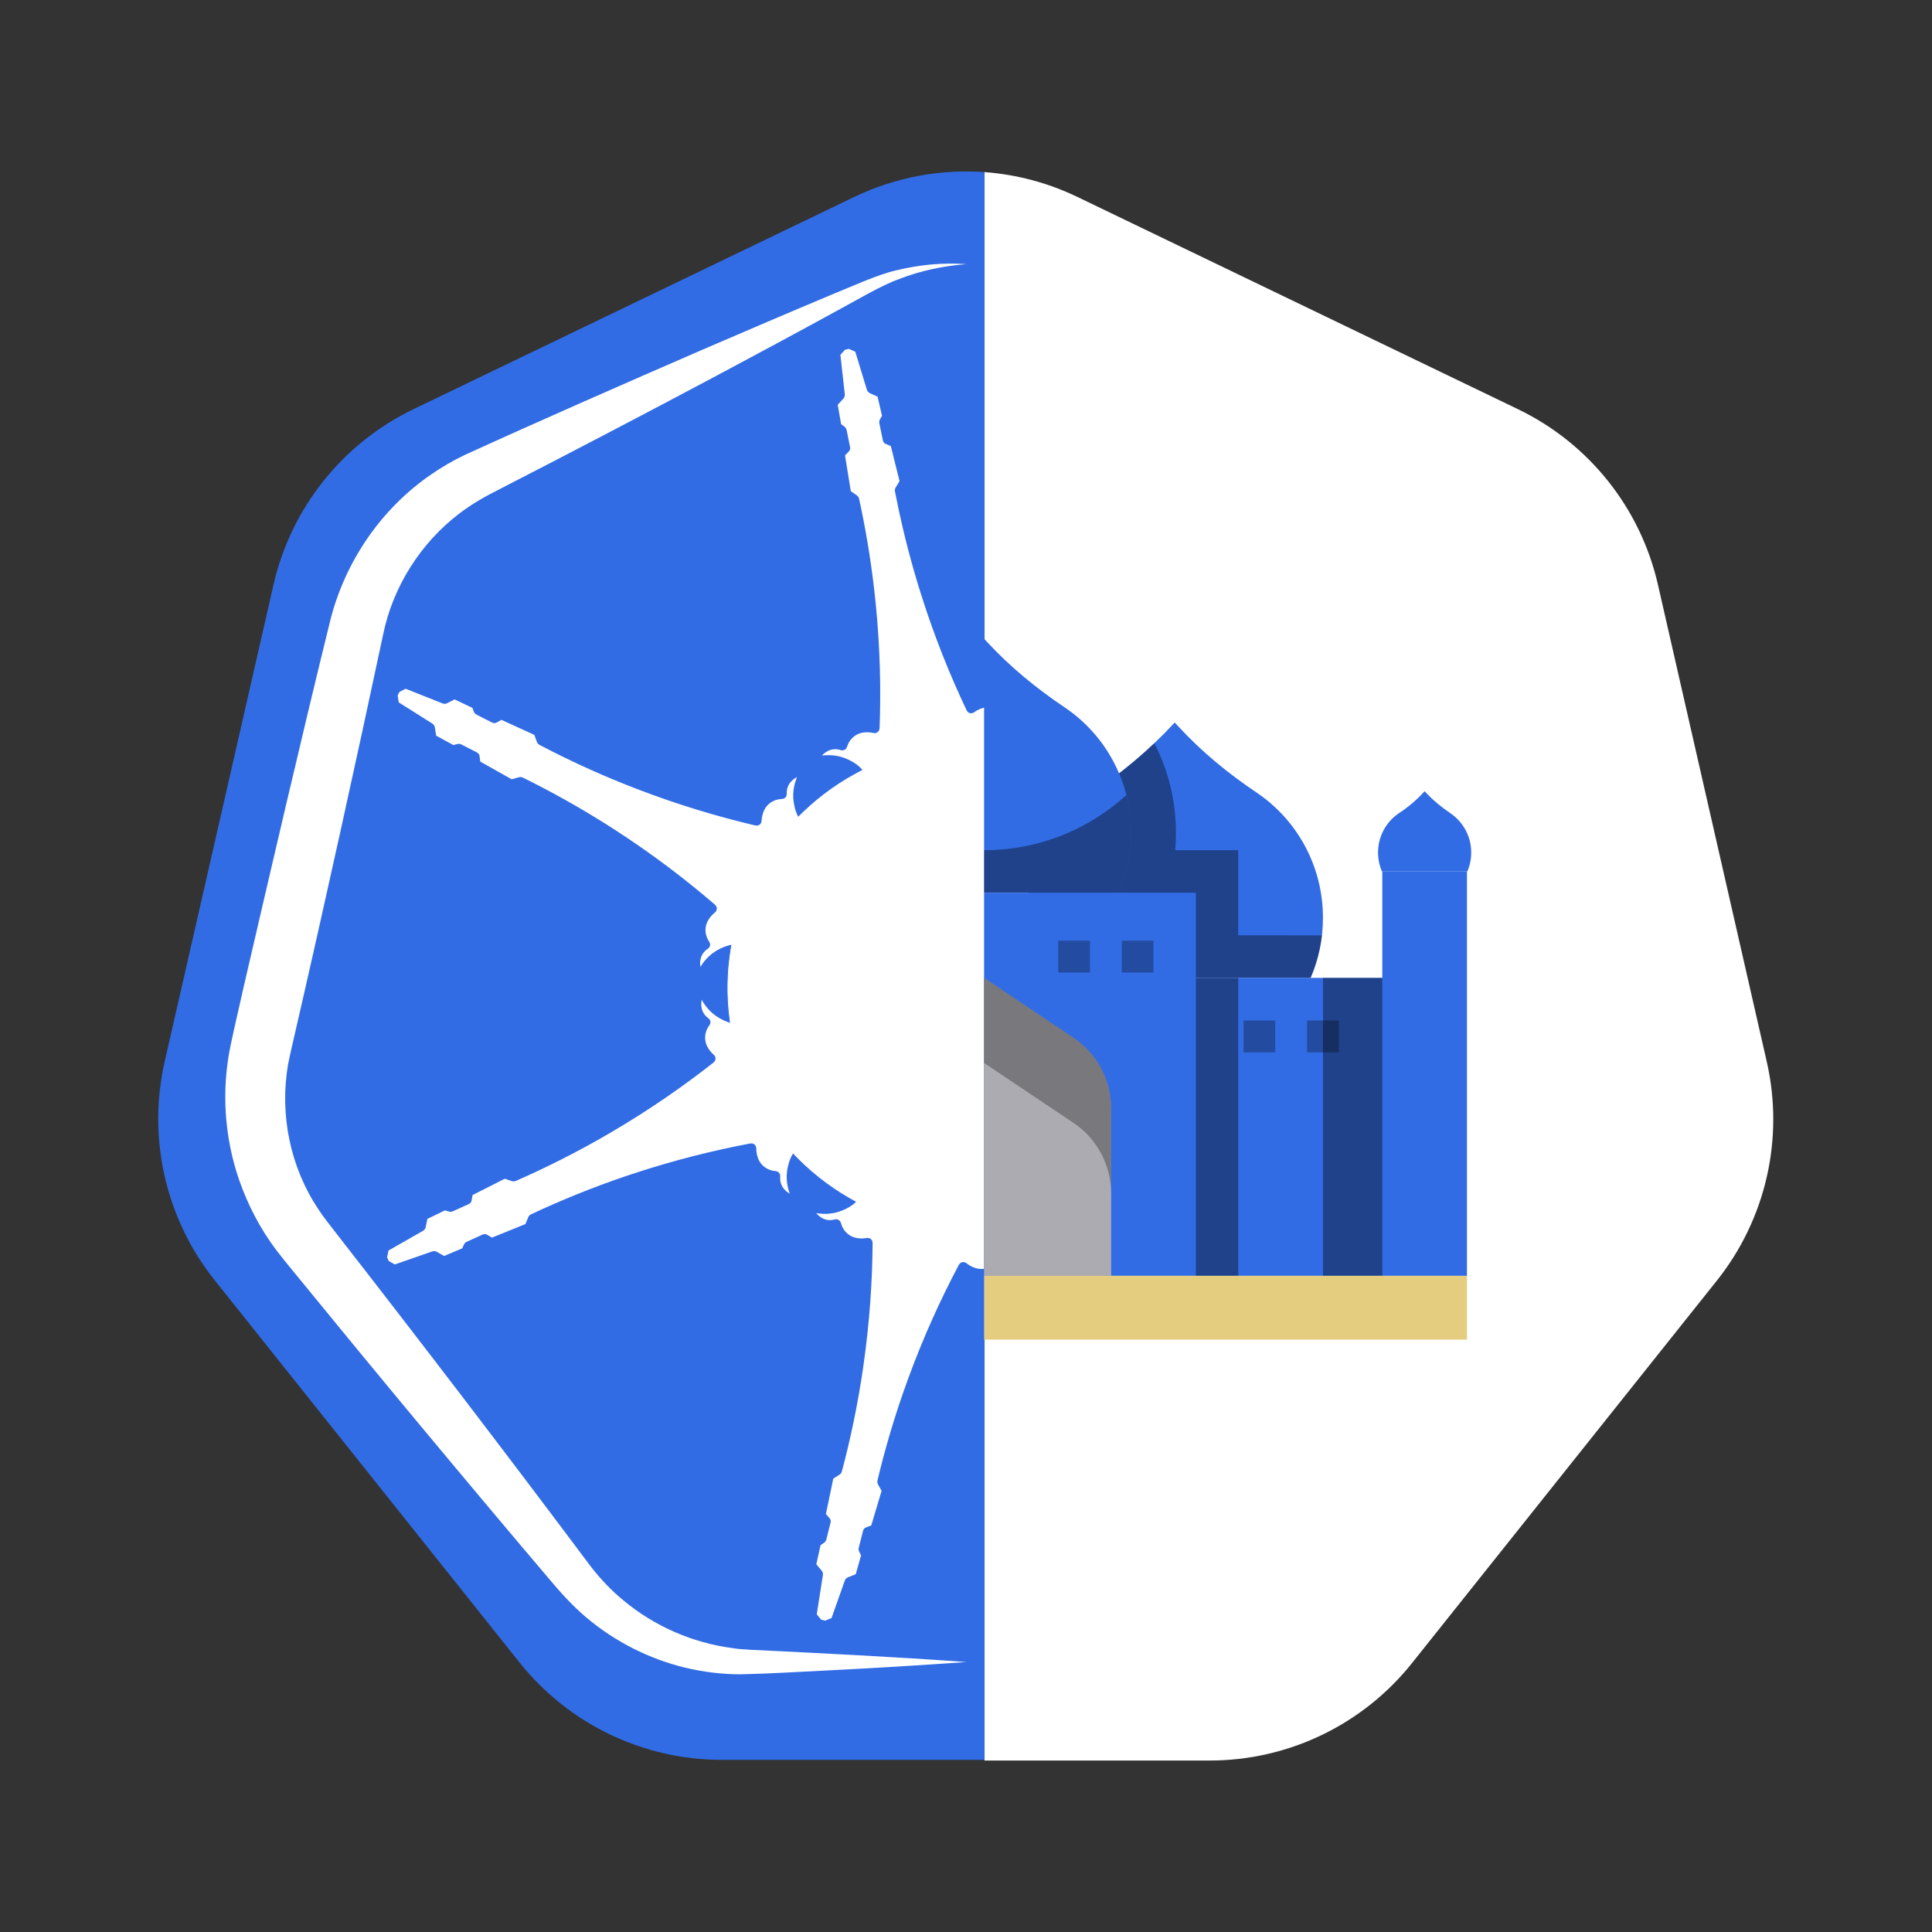 <?xml version="1.0" encoding="utf-8"?>
<!-- Generator: Adobe Illustrator 26.0.1, SVG Export Plug-In . SVG Version: 6.00 Build 0)  -->
<svg version="1.1" id="Layer_1" xmlns="http://www.w3.org/2000/svg" xmlns:xlink="http://www.w3.org/1999/xlink" x="0px" y="0px"
	 viewBox="0 0 800 800" style="enable-background:new 0 0 800 800;" xml:space="preserve">
<rect x="0" y="0" width="800" height="800" fill="#333333" stroke="none"/>
<style type="text/css">
	.st0{fill:#326CE4;}
	.st1{fill:#FFFFFF;}
	.st2{opacity:0.17;}
	.st3{fill:#FFFFFF;stroke:#326CE4;stroke-width:2.365;stroke-miterlimit:10;}
	.st4{fill:#FFFFFF;stroke:#FFFFFF;stroke-width:0.279;stroke-miterlimit:10;}
	.st5{opacity:0.39;}
	.st6{fill:#ACABB1;}
	.st7{opacity:0.3;}
	.st8{fill:#E5CD80;}
</style>
<g>
	<path class="st0" d="M408.09,71.3v657.42H298.87c-32.6,0-63.42-14.84-83.75-40.33L88.89,530.11
		c-20.33-25.49-27.93-58.84-20.68-90.62l45.05-197.38c7.26-31.78,28.58-58.53,57.96-72.68L353.62,81.6
		C370.77,73.34,389.57,69.91,408.09,71.3z"/>
	<path class="st1" d="M710.9,530.29L584.68,688.65C564.35,714.15,533.52,729,500.92,729h-93.23V71.27
		c13.2,0.97,26.27,4.41,38.49,10.3l182.39,87.87c29.38,14.16,50.72,40.92,57.96,72.72l45.05,197.47
		C738.84,471.43,731.23,504.79,710.9,530.29z"/>
	<g class="st2">
		<defs>
			<path id="SVGID_1_" class="st2" d="M711.11,530.09L584.88,688.37c-20.33,25.49-51.16,40.33-83.75,40.33h-92.83v0.3H299.07
				c-32.6,0-63.42-14.84-83.75-40.33L89.09,530.38c-20.33-25.49-27.93-58.84-20.68-90.62l45.05-197.38
				c7.26-31.78,28.58-58.53,57.96-72.68l182.39-87.83c17.02-8.19,35.68-11.64,54.07-10.32v-0.27c13.2,0.97,26.27,4.4,38.49,10.29
				l182.39,87.83c29.38,14.15,50.72,40.9,57.96,72.68l45.05,197.38C739.04,471.25,731.43,504.59,711.11,530.09z"/>
		</defs>
		<clipPath id="SVGID_00000011026047143050600060000001619051336378332591_">
			<use xlink:href="#SVGID_1_"  style="overflow:visible;"/>
		</clipPath>
	</g>
	<g>
		<path class="st1" d="M400.1,109.38c-9.58,0.74-18.96,2.72-27.73,6.14c-7.44,2.6-18.23,9.11-25.34,12.9
			c-16.83,9.22-33.72,18.29-50.64,27.32c-29.54,15.71-59.42,31.33-89.19,46.64c-6.07,3.04-11.64,6.16-16.96,10.22
			c-16.09,12.24-27.56,30.36-31.6,50.17c-11.18,52.51-24.35,112.35-36.45,164.87c-0.85,3.71-2.26,9.64-2.95,13.34
			c-3.49,20.54,0.94,42.39,12.58,59.72c2.02,3.22,5.69,7.7,8.02,10.77c34.83,44.7,70.65,91.57,104.63,136.98
			c3.98,5.2,8.59,10.08,13.66,14.23c12.84,10.73,28.83,17.68,45.43,19.8c2.77,0.5,4.18,0.37,6.76,0.64
			c29.93,1.45,59.86,2.92,89.77,5.09c-19.16,1.36-38.32,2.51-57.48,3.48c-12.05,0.57-24.1,1.37-36.16,1.61
			c-7.63-0.03-15.23-0.98-22.66-2.73c-14.97-3.62-29.17-10.82-40.95-20.76c-5.78-4.84-11.03-10.71-15.85-16.48
			c-35.25-41.53-71.26-84.89-105.7-127.08c-1.71-2.01-5.49-6.75-7.03-8.8c-6.48-8.64-11.55-18.35-15.13-28.54
			c-6.25-17.9-7.53-37.51-3.64-56.07c1.33-6.45,4.09-18.22,5.54-24.77c11.03-47.6,23.91-103.19,35.53-150.34
			c5.98-24.68,21.02-46.91,42-61.29c4.29-2.97,9-5.71,13.7-7.97c32.75-14.95,65.81-29.41,98.81-43.75
			c17.61-7.59,35.24-15.15,52.94-22.56c7.31-2.94,19.36-8.52,27.22-10.24C380.74,109.61,390.52,108.67,400.1,109.38L400.1,109.38z"
			/>
	</g>
	<g>
		<path class="st3" d="M410.28,291.69v42.61l-52.78,10.85l-9.07,1.86c-0.9,0.19-1.43-0.99-0.67-1.54c1.28-0.9,2.66-2.03,3.98-3.4
			c1.72-1.78,3.35-3.96,4.58-6.65c1.21-2.65,3.86-8.36,1.42-13.46c-0.26-0.53-0.54-1.03-0.85-1.49c-1.96-2.88-4.86-4.27-6.25-4.93
			c-4.3-2.03-8.46-1.81-11.02-1.37c-0.76,0.14-1.29-0.75-0.81-1.34c1.24-1.55,3.41-3.56,6.51-3.77c1.24-0.09,2.34,0.14,3.19,0.44
			c0.45,0.15,0.94-0.09,1.08-0.54c0.39-1.27,1.24-3.25,3.19-4.83c3.32-2.7,7.37-2.18,9.22-1.74c0.52,0.12,1.01-0.26,1.03-0.79
			c0.58-15.29,0.3-32.7-1.61-51.76c-0.19-1.89-0.39-3.76-0.61-5.62c-1.58-13.66-3.78-26.23-6.26-37.56
			c-0.05-0.21-0.17-0.39-0.35-0.5c-0.9-0.65-1.81-1.29-2.71-1.92c-0.18-0.14-0.31-0.34-0.34-0.56l-2.39-14.76l-0.05-0.31
			c-0.04-0.26,0.04-0.52,0.22-0.71l1.69-1.77c0.21-0.19,0.28-0.48,0.22-0.75l-1.47-7.21c-0.05-0.21-0.15-0.37-0.32-0.5l-1.58-1.19
			c-0.17-0.13-0.28-0.32-0.32-0.53l-1.46-8.29c-0.05-0.26,0.03-0.53,0.21-0.71l2.53-2.78c0.17-0.18,0.25-0.43,0.22-0.66l-1.85-16.63
			c-0.03-0.23,0.05-0.48,0.22-0.66l2.17-2.36c0.04-0.05,0.08-0.09,0.1-0.14l2.44-0.5c0.04,0.04,0.09,0.06,0.14,0.09l2.93,1.32
			c0.22,0.1,0.39,0.3,0.45,0.53l4.87,16c0.08,0.22,0.25,0.41,0.47,0.52l3.42,1.55c0.23,0.1,0.41,0.32,0.48,0.58l1.92,8.19
			c0.04,0.21,0.01,0.43-0.09,0.62l-0.98,1.7c-0.1,0.18-0.13,0.39-0.09,0.59l1.29,6.25l0.19,0.96c0.05,0.27,0.23,0.5,0.49,0.61
			l2.26,0.94c0.23,0.1,0.41,0.32,0.49,0.58l3.69,14.8c0.06,0.22,0.03,0.45-0.09,0.65c-0.58,0.94-1.16,1.9-1.73,2.84
			c-0.12,0.18-0.16,0.39-0.12,0.59c1.96,10.22,4.52,21.23,7.87,32.91c0.89,3.11,1.83,6.28,2.85,9.48
			c5.76,18.27,12.37,34.38,18.93,48.2c0.22,0.48,0.83,0.63,1.25,0.32C403.97,293.03,406.84,291.34,410.28,291.69z"/>
		<path class="st3" d="M320.13,414.9c0.1-1.57,0.08-3.34-0.17-5.24c-0.32-2.44-1.02-5.08-2.34-7.72c-1.31-2.61-4.12-8.23-9.63-9.51
			c-4.21-0.97-7.85,0.77-9.46,1.55c-4.26,2.09-6.69,5.48-7.94,7.76c-0.37,0.67-1.39,0.54-1.56-0.21c-0.44-1.93-0.65-4.89,1.11-7.43
			c0.71-1.03,1.57-1.74,2.34-2.23c0.4-0.25,0.52-0.79,0.26-1.18c-0.75-1.09-1.77-3-1.79-5.5c-0.03-4.28,2.9-7.12,4.4-8.3
			c0.41-0.32,0.42-0.95,0.03-1.3c-11.59-9.99-25.37-20.63-41.46-31.03c-11.6-7.5-22.78-13.82-33.24-19.16
			c-1.61-0.83-3.21-1.63-4.79-2.4c-0.19-0.09-0.41-0.11-0.61-0.05c-1.07,0.31-2.14,0.61-3.2,0.92c-0.22,0.06-0.45,0.03-0.65-0.08
			l-13.29-7.49c-0.23-0.13-0.38-0.36-0.42-0.63l-0.32-2.42c-0.03-0.28-0.21-0.52-0.45-0.65l-4.9-2.49l-1.66-0.85
			c-0.18-0.09-0.39-0.12-0.59-0.06l-1.91,0.49c-0.2,0.06-0.43,0.03-0.61-0.08l-7.39-4.03c-0.23-0.12-0.39-0.35-0.43-0.61l-0.58-3.71
			c-0.04-0.25-0.18-0.46-0.39-0.58l-14.15-8.93c-0.2-0.13-0.34-0.34-0.38-0.59l-0.5-3.18c-0.01-0.05-0.02-0.11-0.04-0.16l1.13-2.22
			c0.05-0.01,0.1-0.03,0.16-0.06l2.86-1.47c0.22-0.11,0.47-0.12,0.7-0.03l15.54,6.18c0.22,0.09,0.48,0.08,0.7-0.03l3.34-1.71
			c0.23-0.13,0.51-0.13,0.75-0.01l5.64,2.68l1.97,0.93c0.19,0.09,0.34,0.25,0.42,0.45l0.73,1.84c0.08,0.19,0.22,0.34,0.4,0.44
			l6.55,3.34c0.25,0.13,0.54,0.13,0.78-0.01l2.15-1.17c0.23-0.13,0.51-0.14,0.75-0.03l13.88,6.34c0.21,0.09,0.37,0.26,0.45,0.48
			c0.38,1.04,0.76,2.09,1.14,3.13c0.07,0.2,0.21,0.36,0.4,0.46c1.87,0.98,3.78,1.97,5.73,2.95c10.23,5.15,21.59,10.3,34.08,15.11
			c17.88,6.9,34.59,11.78,49.48,15.27c0.51,0.12,1.01-0.25,1.03-0.79c0.07-1.9,0.65-5.95,4.13-8.44c2.03-1.44,4.18-1.76,5.5-1.79
			c0.48-0.01,0.84-0.43,0.8-0.9c-0.05-0.9,0.02-2.02,0.43-3.2c1.02-2.92,3.53-4.48,5.36-5.27c0.71-0.3,1.42,0.44,1.09,1.13
			c-1.11,2.35-2.42,6.3-1.61,10.98c0.31,1.77,1.05,5.72,4.31,8.55c4.27,3.7,10.48,2.67,13.35,2.19c1.5-0.25,2.9-0.63,4.2-1.11
			c3.19-1.15,5.78-2.86,7.76-4.49c0.71-0.59,1.72,0.24,1.31,1.06l-3.31,6.5l-31.54,61.95l-4.2,8.25
			C321.34,416.16,320.07,415.83,320.13,414.9z"/>
		<path class="st3" d="M327.31,495.76c-1.79-0.86-4.23-2.54-5.11-5.5c-0.36-1.2-0.38-2.31-0.29-3.21c0.06-0.47-0.29-0.9-0.76-0.94
			c-1.32-0.09-3.45-0.49-5.42-2.04c-3.36-2.64-3.76-6.71-3.75-8.61c0.01-0.53-0.47-0.93-0.99-0.83
			c-15.03,2.83-31.95,6.96-50.12,13.04c-15.11,5.07-28.66,10.67-40.58,16.27c-0.19,0.09-0.34,0.25-0.42,0.44
			c-0.43,1.03-0.85,2.05-1.28,3.08c-0.09,0.21-0.25,0.37-0.46,0.45l-14.15,5.72c-0.24,0.1-0.52,0.08-0.75-0.06l-2.1-1.26
			c-0.24-0.15-0.53-0.16-0.78-0.04l-5.62,2.55l-1.08,0.49c-0.19,0.09-0.33,0.23-0.42,0.42l-0.82,1.8c-0.08,0.19-0.25,0.35-0.44,0.43
			l-7.76,3.27c-0.24,0.1-0.52,0.09-0.74-0.04l-2.71-1.55l-0.56-0.32c-0.21-0.12-0.47-0.14-0.69-0.06l-15.8,5.49
			c-0.23,0.08-0.49,0.06-0.7-0.07l-2.79-1.6c-0.05-0.02-0.1-0.05-0.15-0.07l-1.03-2.27c0.02-0.05,0.04-0.1,0.05-0.16l0.64-3.15
			c0.05-0.24,0.2-0.45,0.41-0.56l14.53-8.29c0.21-0.12,0.36-0.33,0.41-0.56l0.28-1.36l0.47-2.32c0.05-0.26,0.22-0.48,0.45-0.59
			l7.57-3.69c0.19-0.09,0.41-0.11,0.61-0.05l1.89,0.57c0.2,0.06,0.4,0.04,0.59-0.04l6.7-3.04c0.25-0.11,0.44-0.34,0.48-0.61
			l0.43-2.41c0.05-0.26,0.21-0.49,0.45-0.61l2.46-1.25l11.15-5.64c0.2-0.11,0.44-0.12,0.65-0.05c1.05,0.36,2.11,0.71,3.16,1.06
			c0.2,0.07,0.41,0.06,0.61-0.03c12.06-5.28,25.2-11.79,38.96-19.84c16.55-9.67,30.79-19.68,42.81-29.14
			c0.42-0.33,0.43-0.95,0.03-1.3c-1.44-1.23-4.25-4.22-4.02-8.49c0.13-2.49,1.23-4.36,2.03-5.42c0.29-0.38,0.19-0.92-0.2-1.19
			c-0.74-0.52-1.57-1.27-2.23-2.33c-1.65-2.62-1.3-5.56-0.78-7.48c0.21-0.74,1.23-0.83,1.57-0.14c1.14,2.33,3.41,5.82,7.58,8.1
			c1.57,0.86,5.12,2.75,9.37,1.97c5.56-1.03,8.63-6.52,10.04-9.07c0.74-1.33,1.32-2.66,1.76-3.97c1.09-3.21,1.38-6.3,1.33-8.86
			c-0.02-0.92,1.26-1.2,1.64-0.36l3.02,6.64l28.74,63.3l3.82,8.42c0.38,0.84-0.66,1.62-1.35,1c-1.17-1.05-2.56-2.14-4.19-3.13
			c-2.11-1.28-4.61-2.38-7.51-2.99c-2.85-0.61-9-1.91-13.43,1.59c-3.39,2.68-4.3,6.61-4.69,8.35c-1.02,4.64,0.12,8.65,1.11,11.04
			C328.75,495.38,328.01,496.09,327.31,495.76z"/>
		<path class="st3" d="M410.28,484.42v41.34c-0.54,0.26-1.14,0.48-1.8,0.63c-4.17,0.98-7.59-1.25-9.07-2.45
			c-0.41-0.32-1.03-0.21-1.28,0.26c-7.17,13.52-14.5,29.32-21.06,47.31c-5.48,14.97-9.54,29.06-12.6,41.87
			c-0.05,0.21-0.01,0.41,0.08,0.59c0.54,0.98,1.07,1.95,1.61,2.92c0.1,0.21,0.13,0.43,0.06,0.65l-4.37,14.63
			c-0.08,0.25-0.26,0.45-0.52,0.54l-2.29,0.85c-0.27,0.09-0.46,0.32-0.53,0.59l-1.8,7.13c-0.06,0.19-0.04,0.4,0.06,0.58l0.89,1.76
			c0.1,0.19,0.12,0.41,0.06,0.62l-2.29,8.11c-0.08,0.25-0.26,0.45-0.5,0.54l-3.49,1.39c-0.23,0.09-0.4,0.27-0.48,0.5l-5.58,15.77
			c-0.08,0.23-0.26,0.41-0.49,0.5l-2.98,1.19c-0.05,0.03-0.1,0.05-0.14,0.08l-2.43-0.61c-0.01-0.05-0.05-0.1-0.09-0.14l-2.05-2.47
			c-0.17-0.18-0.23-0.43-0.19-0.67l2.58-16.53c0.04-0.23-0.03-0.48-0.18-0.67l-2.41-2.88c-0.17-0.19-0.23-0.46-0.17-0.72l1.83-8.21
			c0.04-0.21,0.17-0.4,0.35-0.5l1.63-1.12c0.17-0.12,0.28-0.3,0.34-0.49l1.8-7.13c0.08-0.27,0-0.56-0.18-0.76l-1.61-1.85
			c-0.17-0.19-0.25-0.46-0.19-0.72l3.11-14.94c0.04-0.22,0.18-0.41,0.36-0.54c0.93-0.59,1.87-1.2,2.8-1.8
			c0.18-0.12,0.3-0.3,0.36-0.49c3.4-12.73,6.5-27.06,8.79-42.83c2.76-18.96,3.82-36.34,3.93-51.65c0.01-0.52-0.47-0.92-0.99-0.83
			c-1.86,0.36-5.94,0.68-9.13-2.16c-1.87-1.65-2.65-3.68-2.97-4.96c-0.12-0.46-0.61-0.72-1.06-0.59c-0.87,0.26-1.96,0.44-3.22,0.3
			c-3.07-0.35-5.15-2.45-6.32-4.06c-0.45-0.63,0.1-1.49,0.85-1.32c2.54,0.56,6.69,0.97,11.07-0.87c1.33-0.56,3.99-1.69,6.04-4.12
			c0.49-0.58,0.94-1.24,1.34-1.98c2.66-5,0.28-10.81-0.81-13.51c-0.58-1.41-1.27-2.69-2-3.85c-1.85-2.85-4.08-5.01-6.11-6.57
			c-0.72-0.57-0.15-1.73,0.75-1.51l7.08,1.8L410.28,484.42z"/>
	</g>
	<path class="st4" d="M407.69,307.98v201.44c-19.97,1.01-39.27-3.9-55.83-13.42c-8.91-5.11-17.03-11.57-24.03-19.17
		c-11.46-12.42-19.9-27.87-23.92-45.47c-0.65-2.84-1.18-5.7-1.56-8.54c-1.46-10.41-1.23-20.74,0.49-30.7
		c3.46-20.04,12.98-38.52,27.03-53.05c7.06-7.31,15.28-13.62,24.43-18.61c8.1-4.42,16.93-7.81,26.37-9.97
		C389.75,308.44,398.82,307.64,407.69,307.98z"/>
	<path class="st0" d="M430.19,404.92l112.51,0c3.29-7.62,5.11-16.03,5.11-24.88c0-21.66-10.93-40.73-27.5-51.87
		c-11.74-7.89-22.71-16.88-32.31-27.29l-1.58-1.71l-0.37,0.4c-10.11,10.96-21.64,20.47-33.93,28.87
		c-17.03,11.64-27.98,31.71-27.03,54.31C425.41,390.59,427.21,398.07,430.19,404.92z"/>
	<path class="st5" d="M512.73,387.29l0-35.25h-26.12c0.11-1.26,0.2-2.53,0.25-3.8c0.6-14.37-2.54-28.22-8.84-40.43h-0.12
		c-8,7.57-16.67,14.4-25.78,20.63c-17.03,11.64-27.98,31.71-27.03,54.31c0.33,7.84,2.13,15.32,5.1,22.17l112.46,0
		c2.4-5.51,4.01-11.44,4.73-17.62L512.73,387.29L512.73,387.29z"/>
	<path class="st0" d="M468.37,344.79c0,8.85-1.83,17.26-5.11,24.88h-55.77V264.49l1.06,1.14c9.61,10.42,20.57,19.4,32.31,27.29
		c9.91,6.66,17.8,16.14,22.52,27.32h0.01c1.23,2.88,2.23,5.87,3.02,8.95C467.68,334.17,468.37,339.4,468.37,344.79z"/>
	<path class="st5" d="M468.37,344.79c0,8.85-1.83,17.26-5.11,24.88h-55.77v-17.62c9.16,0,17.99-1.41,26.29-4.02
		c4.13-1.31,8.14-2.91,11.97-4.79c1.14-0.56,2.26-1.13,3.37-1.74c6.26-3.4,12.06-7.54,17.29-12.3
		C467.68,334.17,468.37,339.4,468.37,344.79z"/>
	<polygon class="st0" points="607.44,360.85 607.44,528.29 407.49,528.29 407.49,369.66 495.19,369.66 495.19,404.92 572.37,404.92 
		572.37,360.85 	"/>
	<path class="st6" d="M460.11,459.03v69.26h-52.63V404.92l37,24.79C454.25,436.23,460.11,447.25,460.11,459.03z"/>
	<path class="st0" d="M572.23,360.86l35.36,0c1.03-2.4,1.61-5.04,1.61-7.82c0-6.74-3.36-12.68-8.48-16.19
		c-3.76-2.58-7.33-5.45-10.43-8.81l-0.38-0.42l-0.39,0.42c-3,3.26-6.39,6.15-10.09,8.57c-5.53,3.63-9.1,10.04-8.8,17.27
		C570.73,356.35,571.3,358.71,572.23,360.86z"/>
	<path class="st7" d="M460.11,459.03v35.24c0-11.78-5.86-22.79-15.63-29.33l-37-24.79v-35.24l37,24.79
		C454.25,436.23,460.11,447.25,460.11,459.03z"/>
	<rect x="547.81" y="404.92" class="st5" width="24.56" height="123.37"/>
	<rect x="495.19" y="404.92" class="st5" width="17.54" height="123.37"/>
	<rect x="407.49" y="528.29" class="st8" width="199.96" height="26.43"/>
	<rect x="464.49" y="389.5" class="st7" width="13.15" height="13.22"/>
	<rect x="438.18" y="389.5" class="st7" width="13.15" height="13.22"/>
	<rect x="541.23" y="422.54" class="st7" width="13.15" height="13.22"/>
	<rect x="514.92" y="422.54" class="st7" width="13.15" height="13.22"/>
</g>
</svg>
